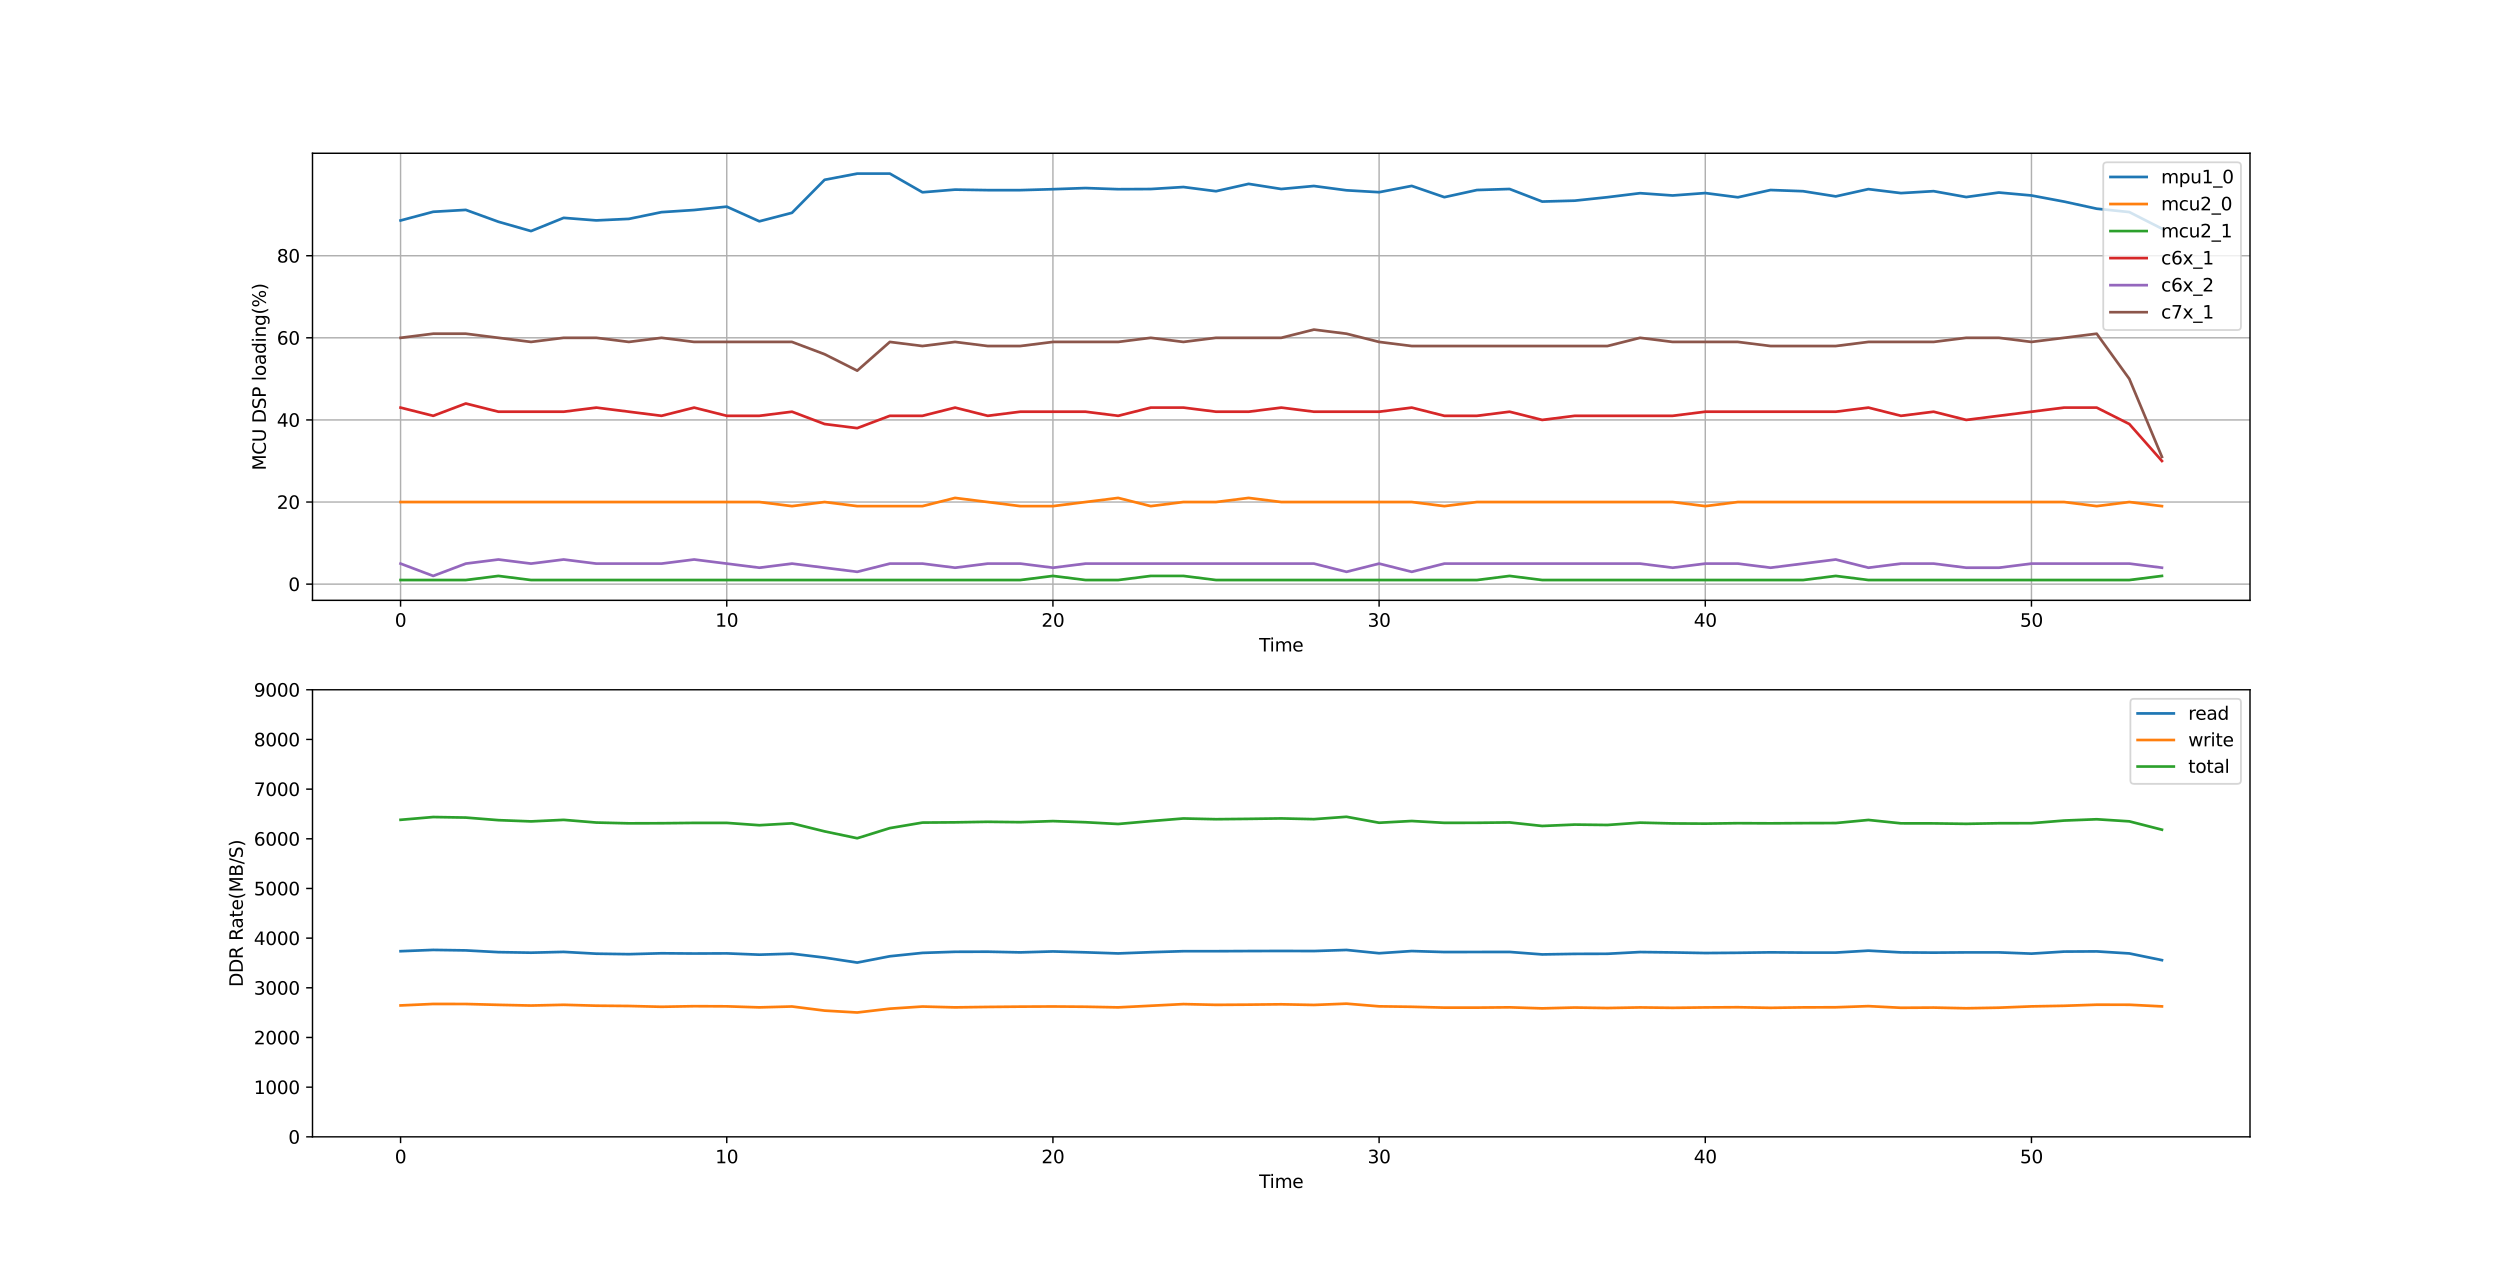 <?xml version="1.0" encoding="utf-8" standalone="no"?>
<!DOCTYPE svg PUBLIC "-//W3C//DTD SVG 1.1//EN"
  "http://www.w3.org/Graphics/SVG/1.1/DTD/svg11.dtd">
<svg xmlns:xlink="http://www.w3.org/1999/xlink" width="1382.4pt" height="706.32pt" viewBox="0 0 1382.4 706.32" xmlns="http://www.w3.org/2000/svg" version="1.1">
 <defs>
  <style type="text/css">*{stroke-linejoin: round; stroke-linecap: butt}</style>
 </defs>
 <g id="figure_1">
  <g id="patch_1">
   <path d="M 0 706.32 
L 1382.4 706.32 
L 1382.4 0 
L 0 0 
z
" style="fill: #ffffff"/>
  </g>
  <g id="axes_1">
   <g id="patch_2">
    <path d="M 172.8 331.97 
L 1244.16 331.97 
L 1244.16 84.758 
L 172.8 84.758 
z
" style="fill: #ffffff"/>
   </g>
   <g id="matplotlib.axis_1">
    <g id="xtick_1">
     <g id="line2d_1">
      <path d="M 221.498 331.97 
L 221.498 84.758 
" clip-path="url(#p5aefe9ed5a)" style="fill: none; stroke: #b0b0b0; stroke-width: 0.8; stroke-linecap: square"/>
     </g>
     <g id="line2d_2">
      <defs>
       <path id="m42c34faa2d" d="M 0 0 
L 0 3.5 
" style="stroke: #000000; stroke-width: 0.8"/>
      </defs>
      <g>
       <use xlink:href="#m42c34faa2d" x="221.498" y="331.97" style="stroke: #000000; stroke-width: 0.8"/>
      </g>
     </g>
     <g id="text_1">
      <!-- 0 -->
      <g transform="translate(218.317 346.569) scale(0.1 -0.1)">
       <defs>
        <path id="DejaVuSans-30" d="M 2034 4250 
Q 1547 4250 1301 3770 
Q 1056 3291 1056 2328 
Q 1056 1369 1301 889 
Q 1547 409 2034 409 
Q 2525 409 2770 889 
Q 3016 1369 3016 2328 
Q 3016 3291 2770 3770 
Q 2525 4250 2034 4250 
z
M 2034 4750 
Q 2819 4750 3233 4129 
Q 3647 3509 3647 2328 
Q 3647 1150 3233 529 
Q 2819 -91 2034 -91 
Q 1250 -91 836 529 
Q 422 1150 422 2328 
Q 422 3509 836 4129 
Q 1250 4750 2034 4750 
z
" transform="scale(0.016)"/>
       </defs>
       <use xlink:href="#DejaVuSans-30"/>
      </g>
     </g>
    </g>
    <g id="xtick_2">
     <g id="line2d_3">
      <path d="M 401.862 331.97 
L 401.862 84.758 
" clip-path="url(#p5aefe9ed5a)" style="fill: none; stroke: #b0b0b0; stroke-width: 0.8; stroke-linecap: square"/>
     </g>
     <g id="line2d_4">
      <g>
       <use xlink:href="#m42c34faa2d" x="401.862" y="331.97" style="stroke: #000000; stroke-width: 0.8"/>
      </g>
     </g>
     <g id="text_2">
      <!-- 10 -->
      <g transform="translate(395.499 346.569) scale(0.1 -0.1)">
       <defs>
        <path id="DejaVuSans-31" d="M 794 531 
L 1825 531 
L 1825 4091 
L 703 3866 
L 703 4441 
L 1819 4666 
L 2450 4666 
L 2450 531 
L 3481 531 
L 3481 0 
L 794 0 
L 794 531 
z
" transform="scale(0.016)"/>
       </defs>
       <use xlink:href="#DejaVuSans-31"/>
       <use xlink:href="#DejaVuSans-30" x="63.623"/>
      </g>
     </g>
    </g>
    <g id="xtick_3">
     <g id="line2d_5">
      <path d="M 582.225 331.97 
L 582.225 84.758 
" clip-path="url(#p5aefe9ed5a)" style="fill: none; stroke: #b0b0b0; stroke-width: 0.8; stroke-linecap: square"/>
     </g>
     <g id="line2d_6">
      <g>
       <use xlink:href="#m42c34faa2d" x="582.225" y="331.97" style="stroke: #000000; stroke-width: 0.8"/>
      </g>
     </g>
     <g id="text_3">
      <!-- 20 -->
      <g transform="translate(575.863 346.569) scale(0.1 -0.1)">
       <defs>
        <path id="DejaVuSans-32" d="M 1228 531 
L 3431 531 
L 3431 0 
L 469 0 
L 469 531 
Q 828 903 1448 1529 
Q 2069 2156 2228 2338 
Q 2531 2678 2651 2914 
Q 2772 3150 2772 3378 
Q 2772 3750 2511 3984 
Q 2250 4219 1831 4219 
Q 1534 4219 1204 4116 
Q 875 4013 500 3803 
L 500 4441 
Q 881 4594 1212 4672 
Q 1544 4750 1819 4750 
Q 2544 4750 2975 4387 
Q 3406 4025 3406 3419 
Q 3406 3131 3298 2873 
Q 3191 2616 2906 2266 
Q 2828 2175 2409 1742 
Q 1991 1309 1228 531 
z
" transform="scale(0.016)"/>
       </defs>
       <use xlink:href="#DejaVuSans-32"/>
       <use xlink:href="#DejaVuSans-30" x="63.623"/>
      </g>
     </g>
    </g>
    <g id="xtick_4">
     <g id="line2d_7">
      <path d="M 762.589 331.97 
L 762.589 84.758 
" clip-path="url(#p5aefe9ed5a)" style="fill: none; stroke: #b0b0b0; stroke-width: 0.8; stroke-linecap: square"/>
     </g>
     <g id="line2d_8">
      <g>
       <use xlink:href="#m42c34faa2d" x="762.589" y="331.97" style="stroke: #000000; stroke-width: 0.8"/>
      </g>
     </g>
     <g id="text_4">
      <!-- 30 -->
      <g transform="translate(756.227 346.569) scale(0.1 -0.1)">
       <defs>
        <path id="DejaVuSans-33" d="M 2597 2516 
Q 3050 2419 3304 2112 
Q 3559 1806 3559 1356 
Q 3559 666 3084 287 
Q 2609 -91 1734 -91 
Q 1441 -91 1130 -33 
Q 819 25 488 141 
L 488 750 
Q 750 597 1062 519 
Q 1375 441 1716 441 
Q 2309 441 2620 675 
Q 2931 909 2931 1356 
Q 2931 1769 2642 2001 
Q 2353 2234 1838 2234 
L 1294 2234 
L 1294 2753 
L 1863 2753 
Q 2328 2753 2575 2939 
Q 2822 3125 2822 3475 
Q 2822 3834 2567 4026 
Q 2313 4219 1838 4219 
Q 1578 4219 1281 4162 
Q 984 4106 628 3988 
L 628 4550 
Q 988 4650 1302 4700 
Q 1616 4750 1894 4750 
Q 2613 4750 3031 4423 
Q 3450 4097 3450 3541 
Q 3450 3153 3228 2886 
Q 3006 2619 2597 2516 
z
" transform="scale(0.016)"/>
       </defs>
       <use xlink:href="#DejaVuSans-33"/>
       <use xlink:href="#DejaVuSans-30" x="63.623"/>
      </g>
     </g>
    </g>
    <g id="xtick_5">
     <g id="line2d_9">
      <path d="M 942.953 331.97 
L 942.953 84.758 
" clip-path="url(#p5aefe9ed5a)" style="fill: none; stroke: #b0b0b0; stroke-width: 0.8; stroke-linecap: square"/>
     </g>
     <g id="line2d_10">
      <g>
       <use xlink:href="#m42c34faa2d" x="942.953" y="331.97" style="stroke: #000000; stroke-width: 0.8"/>
      </g>
     </g>
     <g id="text_5">
      <!-- 40 -->
      <g transform="translate(936.59 346.569) scale(0.1 -0.1)">
       <defs>
        <path id="DejaVuSans-34" d="M 2419 4116 
L 825 1625 
L 2419 1625 
L 2419 4116 
z
M 2253 4666 
L 3047 4666 
L 3047 1625 
L 3713 1625 
L 3713 1100 
L 3047 1100 
L 3047 0 
L 2419 0 
L 2419 1100 
L 313 1100 
L 313 1709 
L 2253 4666 
z
" transform="scale(0.016)"/>
       </defs>
       <use xlink:href="#DejaVuSans-34"/>
       <use xlink:href="#DejaVuSans-30" x="63.623"/>
      </g>
     </g>
    </g>
    <g id="xtick_6">
     <g id="line2d_11">
      <path d="M 1123.316 331.97 
L 1123.316 84.758 
" clip-path="url(#p5aefe9ed5a)" style="fill: none; stroke: #b0b0b0; stroke-width: 0.8; stroke-linecap: square"/>
     </g>
     <g id="line2d_12">
      <g>
       <use xlink:href="#m42c34faa2d" x="1123.316" y="331.97" style="stroke: #000000; stroke-width: 0.8"/>
      </g>
     </g>
     <g id="text_6">
      <!-- 50 -->
      <g transform="translate(1116.954 346.569) scale(0.1 -0.1)">
       <defs>
        <path id="DejaVuSans-35" d="M 691 4666 
L 3169 4666 
L 3169 4134 
L 1269 4134 
L 1269 2991 
Q 1406 3038 1543 3061 
Q 1681 3084 1819 3084 
Q 2600 3084 3056 2656 
Q 3513 2228 3513 1497 
Q 3513 744 3044 326 
Q 2575 -91 1722 -91 
Q 1428 -91 1123 -41 
Q 819 9 494 109 
L 494 744 
Q 775 591 1075 516 
Q 1375 441 1709 441 
Q 2250 441 2565 725 
Q 2881 1009 2881 1497 
Q 2881 1984 2565 2268 
Q 2250 2553 1709 2553 
Q 1456 2553 1204 2497 
Q 953 2441 691 2322 
L 691 4666 
z
" transform="scale(0.016)"/>
       </defs>
       <use xlink:href="#DejaVuSans-35"/>
       <use xlink:href="#DejaVuSans-30" x="63.623"/>
      </g>
     </g>
    </g>
    <g id="text_7">
     <!-- Time -->
     <g transform="translate(696.246 360.247) scale(0.1 -0.1)">
      <defs>
       <path id="DejaVuSans-54" d="M -19 4666 
L 3928 4666 
L 3928 4134 
L 2272 4134 
L 2272 0 
L 1638 0 
L 1638 4134 
L -19 4134 
L -19 4666 
z
" transform="scale(0.016)"/>
       <path id="DejaVuSans-69" d="M 603 3500 
L 1178 3500 
L 1178 0 
L 603 0 
L 603 3500 
z
M 603 4863 
L 1178 4863 
L 1178 4134 
L 603 4134 
L 603 4863 
z
" transform="scale(0.016)"/>
       <path id="DejaVuSans-6d" d="M 3328 2828 
Q 3544 3216 3844 3400 
Q 4144 3584 4550 3584 
Q 5097 3584 5394 3201 
Q 5691 2819 5691 2113 
L 5691 0 
L 5113 0 
L 5113 2094 
Q 5113 2597 4934 2840 
Q 4756 3084 4391 3084 
Q 3944 3084 3684 2787 
Q 3425 2491 3425 1978 
L 3425 0 
L 2847 0 
L 2847 2094 
Q 2847 2600 2669 2842 
Q 2491 3084 2119 3084 
Q 1678 3084 1418 2786 
Q 1159 2488 1159 1978 
L 1159 0 
L 581 0 
L 581 3500 
L 1159 3500 
L 1159 2956 
Q 1356 3278 1631 3431 
Q 1906 3584 2284 3584 
Q 2666 3584 2933 3390 
Q 3200 3197 3328 2828 
z
" transform="scale(0.016)"/>
       <path id="DejaVuSans-65" d="M 3597 1894 
L 3597 1613 
L 953 1613 
Q 991 1019 1311 708 
Q 1631 397 2203 397 
Q 2534 397 2845 478 
Q 3156 559 3463 722 
L 3463 178 
Q 3153 47 2828 -22 
Q 2503 -91 2169 -91 
Q 1331 -91 842 396 
Q 353 884 353 1716 
Q 353 2575 817 3079 
Q 1281 3584 2069 3584 
Q 2775 3584 3186 3129 
Q 3597 2675 3597 1894 
z
M 3022 2063 
Q 3016 2534 2758 2815 
Q 2500 3097 2075 3097 
Q 1594 3097 1305 2825 
Q 1016 2553 972 2059 
L 3022 2063 
z
" transform="scale(0.016)"/>
      </defs>
      <use xlink:href="#DejaVuSans-54"/>
      <use xlink:href="#DejaVuSans-69" x="57.959"/>
      <use xlink:href="#DejaVuSans-6d" x="85.742"/>
      <use xlink:href="#DejaVuSans-65" x="183.154"/>
     </g>
    </g>
   </g>
   <g id="matplotlib.axis_2">
    <g id="ytick_1">
     <g id="line2d_13">
      <path d="M 172.8 323.004 
L 1244.16 323.004 
" clip-path="url(#p5aefe9ed5a)" style="fill: none; stroke: #b0b0b0; stroke-width: 0.8; stroke-linecap: square"/>
     </g>
     <g id="line2d_14">
      <defs>
       <path id="m1e7c7cc76e" d="M 0 0 
L -3.5 0 
" style="stroke: #000000; stroke-width: 0.8"/>
      </defs>
      <g>
       <use xlink:href="#m1e7c7cc76e" x="172.8" y="323.004" style="stroke: #000000; stroke-width: 0.8"/>
      </g>
     </g>
     <g id="text_8">
      <!-- 0 -->
      <g transform="translate(159.438 326.803) scale(0.1 -0.1)">
       <use xlink:href="#DejaVuSans-30"/>
      </g>
     </g>
    </g>
    <g id="ytick_2">
     <g id="line2d_15">
      <path d="M 172.8 277.602 
L 1244.16 277.602 
" clip-path="url(#p5aefe9ed5a)" style="fill: none; stroke: #b0b0b0; stroke-width: 0.8; stroke-linecap: square"/>
     </g>
     <g id="line2d_16">
      <g>
       <use xlink:href="#m1e7c7cc76e" x="172.8" y="277.602" style="stroke: #000000; stroke-width: 0.8"/>
      </g>
     </g>
     <g id="text_9">
      <!-- 20 -->
      <g transform="translate(153.075 281.401) scale(0.1 -0.1)">
       <use xlink:href="#DejaVuSans-32"/>
       <use xlink:href="#DejaVuSans-30" x="63.623"/>
      </g>
     </g>
    </g>
    <g id="ytick_3">
     <g id="line2d_17">
      <path d="M 172.8 232.2 
L 1244.16 232.2 
" clip-path="url(#p5aefe9ed5a)" style="fill: none; stroke: #b0b0b0; stroke-width: 0.8; stroke-linecap: square"/>
     </g>
     <g id="line2d_18">
      <g>
       <use xlink:href="#m1e7c7cc76e" x="172.8" y="232.2" style="stroke: #000000; stroke-width: 0.8"/>
      </g>
     </g>
     <g id="text_10">
      <!-- 40 -->
      <g transform="translate(153.075 235.999) scale(0.1 -0.1)">
       <use xlink:href="#DejaVuSans-34"/>
       <use xlink:href="#DejaVuSans-30" x="63.623"/>
      </g>
     </g>
    </g>
    <g id="ytick_4">
     <g id="line2d_19">
      <path d="M 172.8 186.799 
L 1244.16 186.799 
" clip-path="url(#p5aefe9ed5a)" style="fill: none; stroke: #b0b0b0; stroke-width: 0.8; stroke-linecap: square"/>
     </g>
     <g id="line2d_20">
      <g>
       <use xlink:href="#m1e7c7cc76e" x="172.8" y="186.799" style="stroke: #000000; stroke-width: 0.8"/>
      </g>
     </g>
     <g id="text_11">
      <!-- 60 -->
      <g transform="translate(153.075 190.598) scale(0.1 -0.1)">
       <defs>
        <path id="DejaVuSans-36" d="M 2113 2584 
Q 1688 2584 1439 2293 
Q 1191 2003 1191 1497 
Q 1191 994 1439 701 
Q 1688 409 2113 409 
Q 2538 409 2786 701 
Q 3034 994 3034 1497 
Q 3034 2003 2786 2293 
Q 2538 2584 2113 2584 
z
M 3366 4563 
L 3366 3988 
Q 3128 4100 2886 4159 
Q 2644 4219 2406 4219 
Q 1781 4219 1451 3797 
Q 1122 3375 1075 2522 
Q 1259 2794 1537 2939 
Q 1816 3084 2150 3084 
Q 2853 3084 3261 2657 
Q 3669 2231 3669 1497 
Q 3669 778 3244 343 
Q 2819 -91 2113 -91 
Q 1303 -91 875 529 
Q 447 1150 447 2328 
Q 447 3434 972 4092 
Q 1497 4750 2381 4750 
Q 2619 4750 2861 4703 
Q 3103 4656 3366 4563 
z
" transform="scale(0.016)"/>
       </defs>
       <use xlink:href="#DejaVuSans-36"/>
       <use xlink:href="#DejaVuSans-30" x="63.623"/>
      </g>
     </g>
    </g>
    <g id="ytick_5">
     <g id="line2d_21">
      <path d="M 172.8 141.397 
L 1244.16 141.397 
" clip-path="url(#p5aefe9ed5a)" style="fill: none; stroke: #b0b0b0; stroke-width: 0.8; stroke-linecap: square"/>
     </g>
     <g id="line2d_22">
      <g>
       <use xlink:href="#m1e7c7cc76e" x="172.8" y="141.397" style="stroke: #000000; stroke-width: 0.8"/>
      </g>
     </g>
     <g id="text_12">
      <!-- 80 -->
      <g transform="translate(153.075 145.196) scale(0.1 -0.1)">
       <defs>
        <path id="DejaVuSans-38" d="M 2034 2216 
Q 1584 2216 1326 1975 
Q 1069 1734 1069 1313 
Q 1069 891 1326 650 
Q 1584 409 2034 409 
Q 2484 409 2743 651 
Q 3003 894 3003 1313 
Q 3003 1734 2745 1975 
Q 2488 2216 2034 2216 
z
M 1403 2484 
Q 997 2584 770 2862 
Q 544 3141 544 3541 
Q 544 4100 942 4425 
Q 1341 4750 2034 4750 
Q 2731 4750 3128 4425 
Q 3525 4100 3525 3541 
Q 3525 3141 3298 2862 
Q 3072 2584 2669 2484 
Q 3125 2378 3379 2068 
Q 3634 1759 3634 1313 
Q 3634 634 3220 271 
Q 2806 -91 2034 -91 
Q 1263 -91 848 271 
Q 434 634 434 1313 
Q 434 1759 690 2068 
Q 947 2378 1403 2484 
z
M 1172 3481 
Q 1172 3119 1398 2916 
Q 1625 2713 2034 2713 
Q 2441 2713 2670 2916 
Q 2900 3119 2900 3481 
Q 2900 3844 2670 4047 
Q 2441 4250 2034 4250 
Q 1625 4250 1398 4047 
Q 1172 3844 1172 3481 
z
" transform="scale(0.016)"/>
       </defs>
       <use xlink:href="#DejaVuSans-38"/>
       <use xlink:href="#DejaVuSans-30" x="63.623"/>
      </g>
     </g>
    </g>
    <g id="text_13">
     <!-- MCU DSP loading(%) -->
     <g transform="translate(146.995 260.118) rotate(-90) scale(0.1 -0.1)">
      <defs>
       <path id="DejaVuSans-4d" d="M 628 4666 
L 1569 4666 
L 2759 1491 
L 3956 4666 
L 4897 4666 
L 4897 0 
L 4281 0 
L 4281 4097 
L 3078 897 
L 2444 897 
L 1241 4097 
L 1241 0 
L 628 0 
L 628 4666 
z
" transform="scale(0.016)"/>
       <path id="DejaVuSans-43" d="M 4122 4306 
L 4122 3641 
Q 3803 3938 3442 4084 
Q 3081 4231 2675 4231 
Q 1875 4231 1450 3742 
Q 1025 3253 1025 2328 
Q 1025 1406 1450 917 
Q 1875 428 2675 428 
Q 3081 428 3442 575 
Q 3803 722 4122 1019 
L 4122 359 
Q 3791 134 3420 21 
Q 3050 -91 2638 -91 
Q 1578 -91 968 557 
Q 359 1206 359 2328 
Q 359 3453 968 4101 
Q 1578 4750 2638 4750 
Q 3056 4750 3426 4639 
Q 3797 4528 4122 4306 
z
" transform="scale(0.016)"/>
       <path id="DejaVuSans-55" d="M 556 4666 
L 1191 4666 
L 1191 1831 
Q 1191 1081 1462 751 
Q 1734 422 2344 422 
Q 2950 422 3222 751 
Q 3494 1081 3494 1831 
L 3494 4666 
L 4128 4666 
L 4128 1753 
Q 4128 841 3676 375 
Q 3225 -91 2344 -91 
Q 1459 -91 1007 375 
Q 556 841 556 1753 
L 556 4666 
z
" transform="scale(0.016)"/>
       <path id="DejaVuSans-20" transform="scale(0.016)"/>
       <path id="DejaVuSans-44" d="M 1259 4147 
L 1259 519 
L 2022 519 
Q 2988 519 3436 956 
Q 3884 1394 3884 2338 
Q 3884 3275 3436 3711 
Q 2988 4147 2022 4147 
L 1259 4147 
z
M 628 4666 
L 1925 4666 
Q 3281 4666 3915 4102 
Q 4550 3538 4550 2338 
Q 4550 1131 3912 565 
Q 3275 0 1925 0 
L 628 0 
L 628 4666 
z
" transform="scale(0.016)"/>
       <path id="DejaVuSans-53" d="M 3425 4513 
L 3425 3897 
Q 3066 4069 2747 4153 
Q 2428 4238 2131 4238 
Q 1616 4238 1336 4038 
Q 1056 3838 1056 3469 
Q 1056 3159 1242 3001 
Q 1428 2844 1947 2747 
L 2328 2669 
Q 3034 2534 3370 2195 
Q 3706 1856 3706 1288 
Q 3706 609 3251 259 
Q 2797 -91 1919 -91 
Q 1588 -91 1214 -16 
Q 841 59 441 206 
L 441 856 
Q 825 641 1194 531 
Q 1563 422 1919 422 
Q 2459 422 2753 634 
Q 3047 847 3047 1241 
Q 3047 1584 2836 1778 
Q 2625 1972 2144 2069 
L 1759 2144 
Q 1053 2284 737 2584 
Q 422 2884 422 3419 
Q 422 4038 858 4394 
Q 1294 4750 2059 4750 
Q 2388 4750 2728 4690 
Q 3069 4631 3425 4513 
z
" transform="scale(0.016)"/>
       <path id="DejaVuSans-50" d="M 1259 4147 
L 1259 2394 
L 2053 2394 
Q 2494 2394 2734 2622 
Q 2975 2850 2975 3272 
Q 2975 3691 2734 3919 
Q 2494 4147 2053 4147 
L 1259 4147 
z
M 628 4666 
L 2053 4666 
Q 2838 4666 3239 4311 
Q 3641 3956 3641 3272 
Q 3641 2581 3239 2228 
Q 2838 1875 2053 1875 
L 1259 1875 
L 1259 0 
L 628 0 
L 628 4666 
z
" transform="scale(0.016)"/>
       <path id="DejaVuSans-6c" d="M 603 4863 
L 1178 4863 
L 1178 0 
L 603 0 
L 603 4863 
z
" transform="scale(0.016)"/>
       <path id="DejaVuSans-6f" d="M 1959 3097 
Q 1497 3097 1228 2736 
Q 959 2375 959 1747 
Q 959 1119 1226 758 
Q 1494 397 1959 397 
Q 2419 397 2687 759 
Q 2956 1122 2956 1747 
Q 2956 2369 2687 2733 
Q 2419 3097 1959 3097 
z
M 1959 3584 
Q 2709 3584 3137 3096 
Q 3566 2609 3566 1747 
Q 3566 888 3137 398 
Q 2709 -91 1959 -91 
Q 1206 -91 779 398 
Q 353 888 353 1747 
Q 353 2609 779 3096 
Q 1206 3584 1959 3584 
z
" transform="scale(0.016)"/>
       <path id="DejaVuSans-61" d="M 2194 1759 
Q 1497 1759 1228 1600 
Q 959 1441 959 1056 
Q 959 750 1161 570 
Q 1363 391 1709 391 
Q 2188 391 2477 730 
Q 2766 1069 2766 1631 
L 2766 1759 
L 2194 1759 
z
M 3341 1997 
L 3341 0 
L 2766 0 
L 2766 531 
Q 2569 213 2275 61 
Q 1981 -91 1556 -91 
Q 1019 -91 701 211 
Q 384 513 384 1019 
Q 384 1609 779 1909 
Q 1175 2209 1959 2209 
L 2766 2209 
L 2766 2266 
Q 2766 2663 2505 2880 
Q 2244 3097 1772 3097 
Q 1472 3097 1187 3025 
Q 903 2953 641 2809 
L 641 3341 
Q 956 3463 1253 3523 
Q 1550 3584 1831 3584 
Q 2591 3584 2966 3190 
Q 3341 2797 3341 1997 
z
" transform="scale(0.016)"/>
       <path id="DejaVuSans-64" d="M 2906 2969 
L 2906 4863 
L 3481 4863 
L 3481 0 
L 2906 0 
L 2906 525 
Q 2725 213 2448 61 
Q 2172 -91 1784 -91 
Q 1150 -91 751 415 
Q 353 922 353 1747 
Q 353 2572 751 3078 
Q 1150 3584 1784 3584 
Q 2172 3584 2448 3432 
Q 2725 3281 2906 2969 
z
M 947 1747 
Q 947 1113 1208 752 
Q 1469 391 1925 391 
Q 2381 391 2643 752 
Q 2906 1113 2906 1747 
Q 2906 2381 2643 2742 
Q 2381 3103 1925 3103 
Q 1469 3103 1208 2742 
Q 947 2381 947 1747 
z
" transform="scale(0.016)"/>
       <path id="DejaVuSans-6e" d="M 3513 2113 
L 3513 0 
L 2938 0 
L 2938 2094 
Q 2938 2591 2744 2837 
Q 2550 3084 2163 3084 
Q 1697 3084 1428 2787 
Q 1159 2491 1159 1978 
L 1159 0 
L 581 0 
L 581 3500 
L 1159 3500 
L 1159 2956 
Q 1366 3272 1645 3428 
Q 1925 3584 2291 3584 
Q 2894 3584 3203 3211 
Q 3513 2838 3513 2113 
z
" transform="scale(0.016)"/>
       <path id="DejaVuSans-67" d="M 2906 1791 
Q 2906 2416 2648 2759 
Q 2391 3103 1925 3103 
Q 1463 3103 1205 2759 
Q 947 2416 947 1791 
Q 947 1169 1205 825 
Q 1463 481 1925 481 
Q 2391 481 2648 825 
Q 2906 1169 2906 1791 
z
M 3481 434 
Q 3481 -459 3084 -895 
Q 2688 -1331 1869 -1331 
Q 1566 -1331 1297 -1286 
Q 1028 -1241 775 -1147 
L 775 -588 
Q 1028 -725 1275 -790 
Q 1522 -856 1778 -856 
Q 2344 -856 2625 -561 
Q 2906 -266 2906 331 
L 2906 616 
Q 2728 306 2450 153 
Q 2172 0 1784 0 
Q 1141 0 747 490 
Q 353 981 353 1791 
Q 353 2603 747 3093 
Q 1141 3584 1784 3584 
Q 2172 3584 2450 3431 
Q 2728 3278 2906 2969 
L 2906 3500 
L 3481 3500 
L 3481 434 
z
" transform="scale(0.016)"/>
       <path id="DejaVuSans-28" d="M 1984 4856 
Q 1566 4138 1362 3434 
Q 1159 2731 1159 2009 
Q 1159 1288 1364 580 
Q 1569 -128 1984 -844 
L 1484 -844 
Q 1016 -109 783 600 
Q 550 1309 550 2009 
Q 550 2706 781 3412 
Q 1013 4119 1484 4856 
L 1984 4856 
z
" transform="scale(0.016)"/>
       <path id="DejaVuSans-25" d="M 4653 2053 
Q 4381 2053 4226 1822 
Q 4072 1591 4072 1178 
Q 4072 772 4226 539 
Q 4381 306 4653 306 
Q 4919 306 5073 539 
Q 5228 772 5228 1178 
Q 5228 1588 5073 1820 
Q 4919 2053 4653 2053 
z
M 4653 2450 
Q 5147 2450 5437 2106 
Q 5728 1763 5728 1178 
Q 5728 594 5436 251 
Q 5144 -91 4653 -91 
Q 4153 -91 3862 251 
Q 3572 594 3572 1178 
Q 3572 1766 3864 2108 
Q 4156 2450 4653 2450 
z
M 1428 4353 
Q 1159 4353 1004 4120 
Q 850 3888 850 3481 
Q 850 3069 1003 2837 
Q 1156 2606 1428 2606 
Q 1700 2606 1854 2837 
Q 2009 3069 2009 3481 
Q 2009 3884 1853 4118 
Q 1697 4353 1428 4353 
z
M 4250 4750 
L 4750 4750 
L 1831 -91 
L 1331 -91 
L 4250 4750 
z
M 1428 4750 
Q 1922 4750 2215 4408 
Q 2509 4066 2509 3481 
Q 2509 2891 2217 2550 
Q 1925 2209 1428 2209 
Q 931 2209 642 2551 
Q 353 2894 353 3481 
Q 353 4063 643 4406 
Q 934 4750 1428 4750 
z
" transform="scale(0.016)"/>
       <path id="DejaVuSans-29" d="M 513 4856 
L 1013 4856 
Q 1481 4119 1714 3412 
Q 1947 2706 1947 2009 
Q 1947 1309 1714 600 
Q 1481 -109 1013 -844 
L 513 -844 
Q 928 -128 1133 580 
Q 1338 1288 1338 2009 
Q 1338 2731 1133 3434 
Q 928 4138 513 4856 
z
" transform="scale(0.016)"/>
      </defs>
      <use xlink:href="#DejaVuSans-4d"/>
      <use xlink:href="#DejaVuSans-43" x="86.279"/>
      <use xlink:href="#DejaVuSans-55" x="156.104"/>
      <use xlink:href="#DejaVuSans-20" x="229.297"/>
      <use xlink:href="#DejaVuSans-44" x="261.084"/>
      <use xlink:href="#DejaVuSans-53" x="338.086"/>
      <use xlink:href="#DejaVuSans-50" x="401.562"/>
      <use xlink:href="#DejaVuSans-20" x="461.865"/>
      <use xlink:href="#DejaVuSans-6c" x="493.652"/>
      <use xlink:href="#DejaVuSans-6f" x="521.436"/>
      <use xlink:href="#DejaVuSans-61" x="582.617"/>
      <use xlink:href="#DejaVuSans-64" x="643.896"/>
      <use xlink:href="#DejaVuSans-69" x="707.373"/>
      <use xlink:href="#DejaVuSans-6e" x="735.156"/>
      <use xlink:href="#DejaVuSans-67" x="798.535"/>
      <use xlink:href="#DejaVuSans-28" x="862.012"/>
      <use xlink:href="#DejaVuSans-25" x="901.025"/>
      <use xlink:href="#DejaVuSans-29" x="996.045"/>
     </g>
    </g>
   </g>
   <g id="line2d_23">
    <path d="M 221.498 121.92 
L 239.535 117.107 
L 257.571 116.063 
L 275.607 122.623 
L 293.644 127.776 
L 311.68 120.467 
L 329.716 121.874 
L 347.753 121.034 
L 365.789 117.311 
L 383.825 116.131 
L 401.862 114.269 
L 419.898 122.374 
L 437.935 117.675 
L 455.971 99.423 
L 474.007 95.995 
L 492.044 95.995 
L 510.08 106.324 
L 528.116 104.849 
L 546.153 105.144 
L 564.189 105.144 
L 582.225 104.622 
L 600.262 103.986 
L 618.298 104.622 
L 636.335 104.531 
L 654.371 103.418 
L 672.407 105.734 
L 690.444 101.671 
L 708.48 104.508 
L 726.516 102.851 
L 744.553 105.235 
L 762.589 106.279 
L 780.625 102.806 
L 798.662 109.026 
L 816.698 105.076 
L 834.735 104.508 
L 852.771 111.455 
L 870.807 110.955 
L 888.844 109.048 
L 906.88 106.824 
L 924.916 108.095 
L 942.953 106.756 
L 960.989 109.094 
L 979.025 105.076 
L 997.062 105.734 
L 1015.098 108.594 
L 1033.135 104.576 
L 1051.171 106.778 
L 1069.207 105.711 
L 1087.244 108.957 
L 1105.28 106.46 
L 1123.316 108.095 
L 1141.353 111.477 
L 1159.389 115.405 
L 1177.425 117.266 
L 1195.462 126.46 
" clip-path="url(#p5aefe9ed5a)" style="fill: none; stroke: #1f77b4; stroke-width: 1.5; stroke-linecap: square"/>
   </g>
   <g id="line2d_24">
    <path d="M 221.498 277.602 
L 239.535 277.602 
L 257.571 277.602 
L 275.607 277.602 
L 293.644 277.602 
L 311.68 277.602 
L 329.716 277.602 
L 347.753 277.602 
L 365.789 277.602 
L 383.825 277.602 
L 401.862 277.602 
L 419.898 277.602 
L 437.935 279.872 
L 455.971 277.602 
L 474.007 279.872 
L 492.044 279.872 
L 510.08 279.872 
L 528.116 275.332 
L 546.153 277.602 
L 564.189 279.872 
L 582.225 279.872 
L 600.262 277.602 
L 618.298 275.332 
L 636.335 279.872 
L 654.371 277.602 
L 672.407 277.602 
L 690.444 275.332 
L 708.48 277.602 
L 726.516 277.602 
L 744.553 277.602 
L 762.589 277.602 
L 780.625 277.602 
L 798.662 279.872 
L 816.698 277.602 
L 834.735 277.602 
L 852.771 277.602 
L 870.807 277.602 
L 888.844 277.602 
L 906.88 277.602 
L 924.916 277.602 
L 942.953 279.872 
L 960.989 277.602 
L 979.025 277.602 
L 997.062 277.602 
L 1015.098 277.602 
L 1033.135 277.602 
L 1051.171 277.602 
L 1069.207 277.602 
L 1087.244 277.602 
L 1105.28 277.602 
L 1123.316 277.602 
L 1141.353 277.602 
L 1159.389 279.872 
L 1177.425 277.602 
L 1195.462 279.872 
" clip-path="url(#p5aefe9ed5a)" style="fill: none; stroke: #ff7f0e; stroke-width: 1.5; stroke-linecap: square"/>
   </g>
   <g id="line2d_25">
    <path d="M 221.498 320.733 
L 239.535 320.733 
L 257.571 320.733 
L 275.607 318.463 
L 293.644 320.733 
L 311.68 320.733 
L 329.716 320.733 
L 347.753 320.733 
L 365.789 320.733 
L 383.825 320.733 
L 401.862 320.733 
L 419.898 320.733 
L 437.935 320.733 
L 455.971 320.733 
L 474.007 320.733 
L 492.044 320.733 
L 510.08 320.733 
L 528.116 320.733 
L 546.153 320.733 
L 564.189 320.733 
L 582.225 318.463 
L 600.262 320.733 
L 618.298 320.733 
L 636.335 318.463 
L 654.371 318.463 
L 672.407 320.733 
L 690.444 320.733 
L 708.48 320.733 
L 726.516 320.733 
L 744.553 320.733 
L 762.589 320.733 
L 780.625 320.733 
L 798.662 320.733 
L 816.698 320.733 
L 834.735 318.463 
L 852.771 320.733 
L 870.807 320.733 
L 888.844 320.733 
L 906.88 320.733 
L 924.916 320.733 
L 942.953 320.733 
L 960.989 320.733 
L 979.025 320.733 
L 997.062 320.733 
L 1015.098 318.463 
L 1033.135 320.733 
L 1051.171 320.733 
L 1069.207 320.733 
L 1087.244 320.733 
L 1105.28 320.733 
L 1123.316 320.733 
L 1141.353 320.733 
L 1159.389 320.733 
L 1177.425 320.733 
L 1195.462 318.463 
" clip-path="url(#p5aefe9ed5a)" style="fill: none; stroke: #2ca02c; stroke-width: 1.5; stroke-linecap: square"/>
   </g>
   <g id="line2d_26">
    <path d="M 221.498 225.39 
L 239.535 229.93 
L 257.571 223.12 
L 275.607 227.66 
L 293.644 227.66 
L 311.68 227.66 
L 329.716 225.39 
L 347.753 227.66 
L 365.789 229.93 
L 383.825 225.39 
L 401.862 229.93 
L 419.898 229.93 
L 437.935 227.66 
L 455.971 234.47 
L 474.007 236.74 
L 492.044 229.93 
L 510.08 229.93 
L 528.116 225.39 
L 546.153 229.93 
L 564.189 227.66 
L 582.225 227.66 
L 600.262 227.66 
L 618.298 229.93 
L 636.335 225.39 
L 654.371 225.39 
L 672.407 227.66 
L 690.444 227.66 
L 708.48 225.39 
L 726.516 227.66 
L 744.553 227.66 
L 762.589 227.66 
L 780.625 225.39 
L 798.662 229.93 
L 816.698 229.93 
L 834.735 227.66 
L 852.771 232.2 
L 870.807 229.93 
L 888.844 229.93 
L 906.88 229.93 
L 924.916 229.93 
L 942.953 227.66 
L 960.989 227.66 
L 979.025 227.66 
L 997.062 227.66 
L 1015.098 227.66 
L 1033.135 225.39 
L 1051.171 229.93 
L 1069.207 227.66 
L 1087.244 232.2 
L 1105.28 229.93 
L 1123.316 227.66 
L 1141.353 225.39 
L 1159.389 225.39 
L 1177.425 234.47 
L 1195.462 254.901 
" clip-path="url(#p5aefe9ed5a)" style="fill: none; stroke: #d62728; stroke-width: 1.5; stroke-linecap: square"/>
   </g>
   <g id="line2d_27">
    <path d="M 221.498 311.653 
L 239.535 318.463 
L 257.571 311.653 
L 275.607 309.383 
L 293.644 311.653 
L 311.68 309.383 
L 329.716 311.653 
L 347.753 311.653 
L 365.789 311.653 
L 383.825 309.383 
L 401.862 311.653 
L 419.898 313.923 
L 437.935 311.653 
L 455.971 313.923 
L 474.007 316.193 
L 492.044 311.653 
L 510.08 311.653 
L 528.116 313.923 
L 546.153 311.653 
L 564.189 311.653 
L 582.225 313.923 
L 600.262 311.653 
L 618.298 311.653 
L 636.335 311.653 
L 654.371 311.653 
L 672.407 311.653 
L 690.444 311.653 
L 708.48 311.653 
L 726.516 311.653 
L 744.553 316.193 
L 762.589 311.653 
L 780.625 316.193 
L 798.662 311.653 
L 816.698 311.653 
L 834.735 311.653 
L 852.771 311.653 
L 870.807 311.653 
L 888.844 311.653 
L 906.88 311.653 
L 924.916 313.923 
L 942.953 311.653 
L 960.989 311.653 
L 979.025 313.923 
L 997.062 311.653 
L 1015.098 309.383 
L 1033.135 313.923 
L 1051.171 311.653 
L 1069.207 311.653 
L 1087.244 313.923 
L 1105.28 313.923 
L 1123.316 311.653 
L 1141.353 311.653 
L 1159.389 311.653 
L 1177.425 311.653 
L 1195.462 313.923 
" clip-path="url(#p5aefe9ed5a)" style="fill: none; stroke: #9467bd; stroke-width: 1.5; stroke-linecap: square"/>
   </g>
   <g id="line2d_28">
    <path d="M 221.498 186.799 
L 239.535 184.529 
L 257.571 184.529 
L 275.607 186.799 
L 293.644 189.069 
L 311.68 186.799 
L 329.716 186.799 
L 347.753 189.069 
L 365.789 186.799 
L 383.825 189.069 
L 401.862 189.069 
L 419.898 189.069 
L 437.935 189.069 
L 455.971 195.879 
L 474.007 204.959 
L 492.044 189.069 
L 510.08 191.339 
L 528.116 189.069 
L 546.153 191.339 
L 564.189 191.339 
L 582.225 189.069 
L 600.262 189.069 
L 618.298 189.069 
L 636.335 186.799 
L 654.371 189.069 
L 672.407 186.799 
L 690.444 186.799 
L 708.48 186.799 
L 726.516 182.258 
L 744.553 184.529 
L 762.589 189.069 
L 780.625 191.339 
L 798.662 191.339 
L 816.698 191.339 
L 834.735 191.339 
L 852.771 191.339 
L 870.807 191.339 
L 888.844 191.339 
L 906.88 186.799 
L 924.916 189.069 
L 942.953 189.069 
L 960.989 189.069 
L 979.025 191.339 
L 997.062 191.339 
L 1015.098 191.339 
L 1033.135 189.069 
L 1051.171 189.069 
L 1069.207 189.069 
L 1087.244 186.799 
L 1105.28 186.799 
L 1123.316 189.069 
L 1141.353 186.799 
L 1159.389 184.529 
L 1177.425 209.499 
L 1195.462 252.631 
" clip-path="url(#p5aefe9ed5a)" style="fill: none; stroke: #8c564b; stroke-width: 1.5; stroke-linecap: square"/>
   </g>
   <g id="patch_3">
    <path d="M 172.8 331.97 
L 172.8 84.758 
" style="fill: none; stroke: #000000; stroke-width: 0.8; stroke-linejoin: miter; stroke-linecap: square"/>
   </g>
   <g id="patch_4">
    <path d="M 1244.16 331.97 
L 1244.16 84.758 
" style="fill: none; stroke: #000000; stroke-width: 0.8; stroke-linejoin: miter; stroke-linecap: square"/>
   </g>
   <g id="patch_5">
    <path d="M 172.8 331.97 
L 1244.16 331.97 
" style="fill: none; stroke: #000000; stroke-width: 0.8; stroke-linejoin: miter; stroke-linecap: square"/>
   </g>
   <g id="patch_6">
    <path d="M 172.8 84.758 
L 1244.16 84.758 
" style="fill: none; stroke: #000000; stroke-width: 0.8; stroke-linejoin: miter; stroke-linecap: square"/>
   </g>
   <g id="legend_1">
    <g id="patch_7">
     <path d="M 1165.008 182.496 
L 1237.16 182.496 
Q 1239.16 182.496 1239.16 180.496 
L 1239.16 91.758 
Q 1239.16 89.758 1237.16 89.758 
L 1165.008 89.758 
Q 1163.008 89.758 1163.008 91.758 
L 1163.008 180.496 
Q 1163.008 182.496 1165.008 182.496 
z
" style="fill: #ffffff; opacity: 0.8; stroke: #cccccc; stroke-linejoin: miter"/>
    </g>
    <g id="line2d_29">
     <path d="M 1167.008 97.857 
L 1177.008 97.857 
L 1187.008 97.857 
" style="fill: none; stroke: #1f77b4; stroke-width: 1.5; stroke-linecap: square"/>
    </g>
    <g id="text_14">
     <!-- mpu1_0 -->
     <g transform="translate(1195.008 101.357) scale(0.1 -0.1)">
      <defs>
       <path id="DejaVuSans-70" d="M 1159 525 
L 1159 -1331 
L 581 -1331 
L 581 3500 
L 1159 3500 
L 1159 2969 
Q 1341 3281 1617 3432 
Q 1894 3584 2278 3584 
Q 2916 3584 3314 3078 
Q 3713 2572 3713 1747 
Q 3713 922 3314 415 
Q 2916 -91 2278 -91 
Q 1894 -91 1617 61 
Q 1341 213 1159 525 
z
M 3116 1747 
Q 3116 2381 2855 2742 
Q 2594 3103 2138 3103 
Q 1681 3103 1420 2742 
Q 1159 2381 1159 1747 
Q 1159 1113 1420 752 
Q 1681 391 2138 391 
Q 2594 391 2855 752 
Q 3116 1113 3116 1747 
z
" transform="scale(0.016)"/>
       <path id="DejaVuSans-75" d="M 544 1381 
L 544 3500 
L 1119 3500 
L 1119 1403 
Q 1119 906 1312 657 
Q 1506 409 1894 409 
Q 2359 409 2629 706 
Q 2900 1003 2900 1516 
L 2900 3500 
L 3475 3500 
L 3475 0 
L 2900 0 
L 2900 538 
Q 2691 219 2414 64 
Q 2138 -91 1772 -91 
Q 1169 -91 856 284 
Q 544 659 544 1381 
z
M 1991 3584 
L 1991 3584 
z
" transform="scale(0.016)"/>
       <path id="DejaVuSans-5f" d="M 3263 -1063 
L 3263 -1509 
L -63 -1509 
L -63 -1063 
L 3263 -1063 
z
" transform="scale(0.016)"/>
      </defs>
      <use xlink:href="#DejaVuSans-6d"/>
      <use xlink:href="#DejaVuSans-70" x="97.412"/>
      <use xlink:href="#DejaVuSans-75" x="160.889"/>
      <use xlink:href="#DejaVuSans-31" x="224.268"/>
      <use xlink:href="#DejaVuSans-5f" x="287.891"/>
      <use xlink:href="#DejaVuSans-30" x="337.891"/>
     </g>
    </g>
    <g id="line2d_30">
     <path d="M 1167.008 112.813 
L 1177.008 112.813 
L 1187.008 112.813 
" style="fill: none; stroke: #ff7f0e; stroke-width: 1.5; stroke-linecap: square"/>
    </g>
    <g id="text_15">
     <!-- mcu2_0 -->
     <g transform="translate(1195.008 116.313) scale(0.1 -0.1)">
      <defs>
       <path id="DejaVuSans-63" d="M 3122 3366 
L 3122 2828 
Q 2878 2963 2633 3030 
Q 2388 3097 2138 3097 
Q 1578 3097 1268 2742 
Q 959 2388 959 1747 
Q 959 1106 1268 751 
Q 1578 397 2138 397 
Q 2388 397 2633 464 
Q 2878 531 3122 666 
L 3122 134 
Q 2881 22 2623 -34 
Q 2366 -91 2075 -91 
Q 1284 -91 818 406 
Q 353 903 353 1747 
Q 353 2603 823 3093 
Q 1294 3584 2113 3584 
Q 2378 3584 2631 3529 
Q 2884 3475 3122 3366 
z
" transform="scale(0.016)"/>
      </defs>
      <use xlink:href="#DejaVuSans-6d"/>
      <use xlink:href="#DejaVuSans-63" x="97.412"/>
      <use xlink:href="#DejaVuSans-75" x="152.393"/>
      <use xlink:href="#DejaVuSans-32" x="215.771"/>
      <use xlink:href="#DejaVuSans-5f" x="279.395"/>
      <use xlink:href="#DejaVuSans-30" x="329.395"/>
     </g>
    </g>
    <g id="line2d_31">
     <path d="M 1167.008 127.769 
L 1177.008 127.769 
L 1187.008 127.769 
" style="fill: none; stroke: #2ca02c; stroke-width: 1.5; stroke-linecap: square"/>
    </g>
    <g id="text_16">
     <!-- mcu2_1 -->
     <g transform="translate(1195.008 131.269) scale(0.1 -0.1)">
      <use xlink:href="#DejaVuSans-6d"/>
      <use xlink:href="#DejaVuSans-63" x="97.412"/>
      <use xlink:href="#DejaVuSans-75" x="152.393"/>
      <use xlink:href="#DejaVuSans-32" x="215.771"/>
      <use xlink:href="#DejaVuSans-5f" x="279.395"/>
      <use xlink:href="#DejaVuSans-31" x="329.395"/>
     </g>
    </g>
    <g id="line2d_32">
     <path d="M 1167.008 142.726 
L 1177.008 142.726 
L 1187.008 142.726 
" style="fill: none; stroke: #d62728; stroke-width: 1.5; stroke-linecap: square"/>
    </g>
    <g id="text_17">
     <!-- c6x_1 -->
     <g transform="translate(1195.008 146.226) scale(0.1 -0.1)">
      <defs>
       <path id="DejaVuSans-78" d="M 3513 3500 
L 2247 1797 
L 3578 0 
L 2900 0 
L 1881 1375 
L 863 0 
L 184 0 
L 1544 1831 
L 300 3500 
L 978 3500 
L 1906 2253 
L 2834 3500 
L 3513 3500 
z
" transform="scale(0.016)"/>
      </defs>
      <use xlink:href="#DejaVuSans-63"/>
      <use xlink:href="#DejaVuSans-36" x="54.98"/>
      <use xlink:href="#DejaVuSans-78" x="118.604"/>
      <use xlink:href="#DejaVuSans-5f" x="177.783"/>
      <use xlink:href="#DejaVuSans-31" x="227.783"/>
     </g>
    </g>
    <g id="line2d_33">
     <path d="M 1167.008 157.682 
L 1177.008 157.682 
L 1187.008 157.682 
" style="fill: none; stroke: #9467bd; stroke-width: 1.5; stroke-linecap: square"/>
    </g>
    <g id="text_18">
     <!-- c6x_2 -->
     <g transform="translate(1195.008 161.182) scale(0.1 -0.1)">
      <use xlink:href="#DejaVuSans-63"/>
      <use xlink:href="#DejaVuSans-36" x="54.98"/>
      <use xlink:href="#DejaVuSans-78" x="118.604"/>
      <use xlink:href="#DejaVuSans-5f" x="177.783"/>
      <use xlink:href="#DejaVuSans-32" x="227.783"/>
     </g>
    </g>
    <g id="line2d_34">
     <path d="M 1167.008 172.638 
L 1177.008 172.638 
L 1187.008 172.638 
" style="fill: none; stroke: #8c564b; stroke-width: 1.5; stroke-linecap: square"/>
    </g>
    <g id="text_19">
     <!-- c7x_1 -->
     <g transform="translate(1195.008 176.138) scale(0.1 -0.1)">
      <defs>
       <path id="DejaVuSans-37" d="M 525 4666 
L 3525 4666 
L 3525 4397 
L 1831 0 
L 1172 0 
L 2766 4134 
L 525 4134 
L 525 4666 
z
" transform="scale(0.016)"/>
      </defs>
      <use xlink:href="#DejaVuSans-63"/>
      <use xlink:href="#DejaVuSans-37" x="54.98"/>
      <use xlink:href="#DejaVuSans-78" x="118.604"/>
      <use xlink:href="#DejaVuSans-5f" x="177.783"/>
      <use xlink:href="#DejaVuSans-31" x="227.783"/>
     </g>
    </g>
   </g>
  </g>
  <g id="axes_2">
   <g id="patch_8">
    <path d="M 172.8 628.625 
L 1244.16 628.625 
L 1244.16 381.413 
L 172.8 381.413 
z
" style="fill: #ffffff"/>
   </g>
   <g id="matplotlib.axis_3">
    <g id="xtick_7">
     <g id="line2d_35">
      <g>
       <use xlink:href="#m42c34faa2d" x="221.498" y="628.625" style="stroke: #000000; stroke-width: 0.8"/>
      </g>
     </g>
     <g id="text_20">
      <!-- 0 -->
      <g transform="translate(218.317 643.223) scale(0.1 -0.1)">
       <use xlink:href="#DejaVuSans-30"/>
      </g>
     </g>
    </g>
    <g id="xtick_8">
     <g id="line2d_36">
      <g>
       <use xlink:href="#m42c34faa2d" x="401.862" y="628.625" style="stroke: #000000; stroke-width: 0.8"/>
      </g>
     </g>
     <g id="text_21">
      <!-- 10 -->
      <g transform="translate(395.499 643.223) scale(0.1 -0.1)">
       <use xlink:href="#DejaVuSans-31"/>
       <use xlink:href="#DejaVuSans-30" x="63.623"/>
      </g>
     </g>
    </g>
    <g id="xtick_9">
     <g id="line2d_37">
      <g>
       <use xlink:href="#m42c34faa2d" x="582.225" y="628.625" style="stroke: #000000; stroke-width: 0.8"/>
      </g>
     </g>
     <g id="text_22">
      <!-- 20 -->
      <g transform="translate(575.863 643.223) scale(0.1 -0.1)">
       <use xlink:href="#DejaVuSans-32"/>
       <use xlink:href="#DejaVuSans-30" x="63.623"/>
      </g>
     </g>
    </g>
    <g id="xtick_10">
     <g id="line2d_38">
      <g>
       <use xlink:href="#m42c34faa2d" x="762.589" y="628.625" style="stroke: #000000; stroke-width: 0.8"/>
      </g>
     </g>
     <g id="text_23">
      <!-- 30 -->
      <g transform="translate(756.227 643.223) scale(0.1 -0.1)">
       <use xlink:href="#DejaVuSans-33"/>
       <use xlink:href="#DejaVuSans-30" x="63.623"/>
      </g>
     </g>
    </g>
    <g id="xtick_11">
     <g id="line2d_39">
      <g>
       <use xlink:href="#m42c34faa2d" x="942.953" y="628.625" style="stroke: #000000; stroke-width: 0.8"/>
      </g>
     </g>
     <g id="text_24">
      <!-- 40 -->
      <g transform="translate(936.59 643.223) scale(0.1 -0.1)">
       <use xlink:href="#DejaVuSans-34"/>
       <use xlink:href="#DejaVuSans-30" x="63.623"/>
      </g>
     </g>
    </g>
    <g id="xtick_12">
     <g id="line2d_40">
      <g>
       <use xlink:href="#m42c34faa2d" x="1123.316" y="628.625" style="stroke: #000000; stroke-width: 0.8"/>
      </g>
     </g>
     <g id="text_25">
      <!-- 50 -->
      <g transform="translate(1116.954 643.223) scale(0.1 -0.1)">
       <use xlink:href="#DejaVuSans-35"/>
       <use xlink:href="#DejaVuSans-30" x="63.623"/>
      </g>
     </g>
    </g>
    <g id="text_26">
     <!-- Time -->
     <g transform="translate(696.246 656.901) scale(0.1 -0.1)">
      <use xlink:href="#DejaVuSans-54"/>
      <use xlink:href="#DejaVuSans-69" x="57.959"/>
      <use xlink:href="#DejaVuSans-6d" x="85.742"/>
      <use xlink:href="#DejaVuSans-65" x="183.154"/>
     </g>
    </g>
   </g>
   <g id="matplotlib.axis_4">
    <g id="ytick_6">
     <g id="line2d_41">
      <g>
       <use xlink:href="#m1e7c7cc76e" x="172.8" y="628.625" style="stroke: #000000; stroke-width: 0.8"/>
      </g>
     </g>
     <g id="text_27">
      <!-- 0 -->
      <g transform="translate(159.438 632.424) scale(0.1 -0.1)">
       <use xlink:href="#DejaVuSans-30"/>
      </g>
     </g>
    </g>
    <g id="ytick_7">
     <g id="line2d_42">
      <g>
       <use xlink:href="#m1e7c7cc76e" x="172.8" y="601.157" style="stroke: #000000; stroke-width: 0.8"/>
      </g>
     </g>
     <g id="text_28">
      <!-- 1000 -->
      <g transform="translate(140.35 604.956) scale(0.1 -0.1)">
       <use xlink:href="#DejaVuSans-31"/>
       <use xlink:href="#DejaVuSans-30" x="63.623"/>
       <use xlink:href="#DejaVuSans-30" x="127.246"/>
       <use xlink:href="#DejaVuSans-30" x="190.869"/>
      </g>
     </g>
    </g>
    <g id="ytick_8">
     <g id="line2d_43">
      <g>
       <use xlink:href="#m1e7c7cc76e" x="172.8" y="573.689" style="stroke: #000000; stroke-width: 0.8"/>
      </g>
     </g>
     <g id="text_29">
      <!-- 2000 -->
      <g transform="translate(140.35 577.488) scale(0.1 -0.1)">
       <use xlink:href="#DejaVuSans-32"/>
       <use xlink:href="#DejaVuSans-30" x="63.623"/>
       <use xlink:href="#DejaVuSans-30" x="127.246"/>
       <use xlink:href="#DejaVuSans-30" x="190.869"/>
      </g>
     </g>
    </g>
    <g id="ytick_9">
     <g id="line2d_44">
      <g>
       <use xlink:href="#m1e7c7cc76e" x="172.8" y="546.221" style="stroke: #000000; stroke-width: 0.8"/>
      </g>
     </g>
     <g id="text_30">
      <!-- 3000 -->
      <g transform="translate(140.35 550.02) scale(0.1 -0.1)">
       <use xlink:href="#DejaVuSans-33"/>
       <use xlink:href="#DejaVuSans-30" x="63.623"/>
       <use xlink:href="#DejaVuSans-30" x="127.246"/>
       <use xlink:href="#DejaVuSans-30" x="190.869"/>
      </g>
     </g>
    </g>
    <g id="ytick_10">
     <g id="line2d_45">
      <g>
       <use xlink:href="#m1e7c7cc76e" x="172.8" y="518.753" style="stroke: #000000; stroke-width: 0.8"/>
      </g>
     </g>
     <g id="text_31">
      <!-- 4000 -->
      <g transform="translate(140.35 522.552) scale(0.1 -0.1)">
       <use xlink:href="#DejaVuSans-34"/>
       <use xlink:href="#DejaVuSans-30" x="63.623"/>
       <use xlink:href="#DejaVuSans-30" x="127.246"/>
       <use xlink:href="#DejaVuSans-30" x="190.869"/>
      </g>
     </g>
    </g>
    <g id="ytick_11">
     <g id="line2d_46">
      <g>
       <use xlink:href="#m1e7c7cc76e" x="172.8" y="491.285" style="stroke: #000000; stroke-width: 0.8"/>
      </g>
     </g>
     <g id="text_32">
      <!-- 5000 -->
      <g transform="translate(140.35 495.084) scale(0.1 -0.1)">
       <use xlink:href="#DejaVuSans-35"/>
       <use xlink:href="#DejaVuSans-30" x="63.623"/>
       <use xlink:href="#DejaVuSans-30" x="127.246"/>
       <use xlink:href="#DejaVuSans-30" x="190.869"/>
      </g>
     </g>
    </g>
    <g id="ytick_12">
     <g id="line2d_47">
      <g>
       <use xlink:href="#m1e7c7cc76e" x="172.8" y="463.817" style="stroke: #000000; stroke-width: 0.8"/>
      </g>
     </g>
     <g id="text_33">
      <!-- 6000 -->
      <g transform="translate(140.35 467.616) scale(0.1 -0.1)">
       <use xlink:href="#DejaVuSans-36"/>
       <use xlink:href="#DejaVuSans-30" x="63.623"/>
       <use xlink:href="#DejaVuSans-30" x="127.246"/>
       <use xlink:href="#DejaVuSans-30" x="190.869"/>
      </g>
     </g>
    </g>
    <g id="ytick_13">
     <g id="line2d_48">
      <g>
       <use xlink:href="#m1e7c7cc76e" x="172.8" y="436.349" style="stroke: #000000; stroke-width: 0.8"/>
      </g>
     </g>
     <g id="text_34">
      <!-- 7000 -->
      <g transform="translate(140.35 440.148) scale(0.1 -0.1)">
       <use xlink:href="#DejaVuSans-37"/>
       <use xlink:href="#DejaVuSans-30" x="63.623"/>
       <use xlink:href="#DejaVuSans-30" x="127.246"/>
       <use xlink:href="#DejaVuSans-30" x="190.869"/>
      </g>
     </g>
    </g>
    <g id="ytick_14">
     <g id="line2d_49">
      <g>
       <use xlink:href="#m1e7c7cc76e" x="172.8" y="408.881" style="stroke: #000000; stroke-width: 0.8"/>
      </g>
     </g>
     <g id="text_35">
      <!-- 8000 -->
      <g transform="translate(140.35 412.68) scale(0.1 -0.1)">
       <use xlink:href="#DejaVuSans-38"/>
       <use xlink:href="#DejaVuSans-30" x="63.623"/>
       <use xlink:href="#DejaVuSans-30" x="127.246"/>
       <use xlink:href="#DejaVuSans-30" x="190.869"/>
      </g>
     </g>
    </g>
    <g id="ytick_15">
     <g id="line2d_50">
      <g>
       <use xlink:href="#m1e7c7cc76e" x="172.8" y="381.413" style="stroke: #000000; stroke-width: 0.8"/>
      </g>
     </g>
     <g id="text_36">
      <!-- 9000 -->
      <g transform="translate(140.35 385.212) scale(0.1 -0.1)">
       <defs>
        <path id="DejaVuSans-39" d="M 703 97 
L 703 672 
Q 941 559 1184 500 
Q 1428 441 1663 441 
Q 2288 441 2617 861 
Q 2947 1281 2994 2138 
Q 2813 1869 2534 1725 
Q 2256 1581 1919 1581 
Q 1219 1581 811 2004 
Q 403 2428 403 3163 
Q 403 3881 828 4315 
Q 1253 4750 1959 4750 
Q 2769 4750 3195 4129 
Q 3622 3509 3622 2328 
Q 3622 1225 3098 567 
Q 2575 -91 1691 -91 
Q 1453 -91 1209 -44 
Q 966 3 703 97 
z
M 1959 2075 
Q 2384 2075 2632 2365 
Q 2881 2656 2881 3163 
Q 2881 3666 2632 3958 
Q 2384 4250 1959 4250 
Q 1534 4250 1286 3958 
Q 1038 3666 1038 3163 
Q 1038 2656 1286 2365 
Q 1534 2075 1959 2075 
z
" transform="scale(0.016)"/>
       </defs>
       <use xlink:href="#DejaVuSans-39"/>
       <use xlink:href="#DejaVuSans-30" x="63.623"/>
       <use xlink:href="#DejaVuSans-30" x="127.246"/>
       <use xlink:href="#DejaVuSans-30" x="190.869"/>
      </g>
     </g>
    </g>
    <g id="text_37">
     <!-- DDR Rate(MB/S) -->
     <g transform="translate(134.27 545.749) rotate(-90) scale(0.1 -0.1)">
      <defs>
       <path id="DejaVuSans-52" d="M 2841 2188 
Q 3044 2119 3236 1894 
Q 3428 1669 3622 1275 
L 4263 0 
L 3584 0 
L 2988 1197 
Q 2756 1666 2539 1819 
Q 2322 1972 1947 1972 
L 1259 1972 
L 1259 0 
L 628 0 
L 628 4666 
L 2053 4666 
Q 2853 4666 3247 4331 
Q 3641 3997 3641 3322 
Q 3641 2881 3436 2590 
Q 3231 2300 2841 2188 
z
M 1259 4147 
L 1259 2491 
L 2053 2491 
Q 2509 2491 2742 2702 
Q 2975 2913 2975 3322 
Q 2975 3731 2742 3939 
Q 2509 4147 2053 4147 
L 1259 4147 
z
" transform="scale(0.016)"/>
       <path id="DejaVuSans-74" d="M 1172 4494 
L 1172 3500 
L 2356 3500 
L 2356 3053 
L 1172 3053 
L 1172 1153 
Q 1172 725 1289 603 
Q 1406 481 1766 481 
L 2356 481 
L 2356 0 
L 1766 0 
Q 1100 0 847 248 
Q 594 497 594 1153 
L 594 3053 
L 172 3053 
L 172 3500 
L 594 3500 
L 594 4494 
L 1172 4494 
z
" transform="scale(0.016)"/>
       <path id="DejaVuSans-42" d="M 1259 2228 
L 1259 519 
L 2272 519 
Q 2781 519 3026 730 
Q 3272 941 3272 1375 
Q 3272 1813 3026 2020 
Q 2781 2228 2272 2228 
L 1259 2228 
z
M 1259 4147 
L 1259 2741 
L 2194 2741 
Q 2656 2741 2882 2914 
Q 3109 3088 3109 3444 
Q 3109 3797 2882 3972 
Q 2656 4147 2194 4147 
L 1259 4147 
z
M 628 4666 
L 2241 4666 
Q 2963 4666 3353 4366 
Q 3744 4066 3744 3513 
Q 3744 3084 3544 2831 
Q 3344 2578 2956 2516 
Q 3422 2416 3680 2098 
Q 3938 1781 3938 1306 
Q 3938 681 3513 340 
Q 3088 0 2303 0 
L 628 0 
L 628 4666 
z
" transform="scale(0.016)"/>
       <path id="DejaVuSans-2f" d="M 1625 4666 
L 2156 4666 
L 531 -594 
L 0 -594 
L 1625 4666 
z
" transform="scale(0.016)"/>
      </defs>
      <use xlink:href="#DejaVuSans-44"/>
      <use xlink:href="#DejaVuSans-44" x="77.002"/>
      <use xlink:href="#DejaVuSans-52" x="154.004"/>
      <use xlink:href="#DejaVuSans-20" x="223.486"/>
      <use xlink:href="#DejaVuSans-52" x="255.273"/>
      <use xlink:href="#DejaVuSans-61" x="322.506"/>
      <use xlink:href="#DejaVuSans-74" x="383.785"/>
      <use xlink:href="#DejaVuSans-65" x="422.994"/>
      <use xlink:href="#DejaVuSans-28" x="484.518"/>
      <use xlink:href="#DejaVuSans-4d" x="523.531"/>
      <use xlink:href="#DejaVuSans-42" x="609.811"/>
      <use xlink:href="#DejaVuSans-2f" x="678.414"/>
      <use xlink:href="#DejaVuSans-53" x="712.105"/>
      <use xlink:href="#DejaVuSans-29" x="775.582"/>
     </g>
    </g>
   </g>
   <g id="line2d_51">
    <path d="M 221.498 525.977 
L 239.535 525.263 
L 257.571 525.537 
L 275.607 526.499 
L 293.644 526.801 
L 311.68 526.361 
L 329.716 527.35 
L 347.753 527.625 
L 365.789 527.131 
L 383.825 527.268 
L 401.862 527.185 
L 419.898 527.9 
L 437.935 527.35 
L 455.971 529.52 
L 474.007 532.267 
L 492.044 528.779 
L 510.08 526.911 
L 528.116 526.307 
L 546.153 526.252 
L 564.189 526.636 
L 582.225 526.114 
L 600.262 526.609 
L 618.298 527.213 
L 636.335 526.526 
L 654.371 525.977 
L 672.407 525.977 
L 690.444 525.894 
L 708.48 525.84 
L 726.516 525.894 
L 744.553 525.29 
L 762.589 527.103 
L 780.625 525.894 
L 798.662 526.444 
L 816.698 526.416 
L 834.735 526.389 
L 852.771 527.762 
L 870.807 527.46 
L 888.844 527.405 
L 906.88 526.444 
L 924.916 526.664 
L 942.953 526.993 
L 960.989 526.856 
L 979.025 526.609 
L 997.062 526.746 
L 1015.098 526.746 
L 1033.135 525.675 
L 1051.171 526.636 
L 1069.207 526.773 
L 1087.244 526.636 
L 1105.28 526.636 
L 1123.316 527.323 
L 1141.353 526.197 
L 1159.389 526.087 
L 1177.425 527.213 
L 1195.462 530.921 
" clip-path="url(#pc7212e37b6)" style="fill: none; stroke: #1f77b4; stroke-width: 1.5; stroke-linecap: square"/>
   </g>
   <g id="line2d_52">
    <path d="M 221.498 555.972 
L 239.535 555.148 
L 257.571 555.175 
L 275.607 555.642 
L 293.644 556.027 
L 311.68 555.615 
L 329.716 556.109 
L 347.753 556.274 
L 365.789 556.714 
L 383.825 556.384 
L 401.862 556.466 
L 419.898 557.043 
L 437.935 556.549 
L 455.971 558.829 
L 474.007 559.872 
L 492.044 557.757 
L 510.08 556.576 
L 528.116 557.043 
L 546.153 556.796 
L 564.189 556.631 
L 582.225 556.549 
L 600.262 556.686 
L 618.298 557.043 
L 636.335 556.137 
L 654.371 555.23 
L 672.407 555.642 
L 690.444 555.532 
L 708.48 555.34 
L 726.516 555.697 
L 744.553 554.983 
L 762.589 556.466 
L 780.625 556.714 
L 798.662 557.181 
L 816.698 557.181 
L 834.735 557.016 
L 852.771 557.593 
L 870.807 557.126 
L 888.844 557.4 
L 906.88 557.071 
L 924.916 557.29 
L 942.953 557.071 
L 960.989 556.961 
L 979.025 557.29 
L 997.062 557.043 
L 1015.098 556.988 
L 1033.135 556.356 
L 1051.171 557.263 
L 1069.207 557.153 
L 1087.244 557.538 
L 1105.28 557.208 
L 1123.316 556.494 
L 1141.353 556.164 
L 1159.389 555.56 
L 1177.425 555.587 
L 1195.462 556.494 
" clip-path="url(#pc7212e37b6)" style="fill: none; stroke: #ff7f0e; stroke-width: 1.5; stroke-linecap: square"/>
   </g>
   <g id="line2d_53">
    <path d="M 221.498 453.324 
L 239.535 451.786 
L 257.571 452.088 
L 275.607 453.516 
L 293.644 454.203 
L 311.68 453.351 
L 329.716 454.835 
L 347.753 455.274 
L 365.789 455.219 
L 383.825 455.027 
L 401.862 455.027 
L 419.898 456.318 
L 437.935 455.274 
L 455.971 459.724 
L 474.007 463.515 
L 492.044 457.911 
L 510.08 454.862 
L 528.116 454.725 
L 546.153 454.423 
L 564.189 454.642 
L 582.225 454.038 
L 600.262 454.67 
L 618.298 455.631 
L 636.335 454.038 
L 654.371 452.582 
L 672.407 452.994 
L 690.444 452.802 
L 708.48 452.555 
L 726.516 452.967 
L 744.553 451.648 
L 762.589 454.945 
L 780.625 453.983 
L 798.662 455 
L 816.698 454.972 
L 834.735 454.78 
L 852.771 456.73 
L 870.807 455.961 
L 888.844 456.181 
L 906.88 454.89 
L 924.916 455.329 
L 942.953 455.439 
L 960.989 455.192 
L 979.025 455.274 
L 997.062 455.164 
L 1015.098 455.109 
L 1033.135 453.406 
L 1051.171 455.274 
L 1069.207 455.302 
L 1087.244 455.549 
L 1105.28 455.219 
L 1123.316 455.192 
L 1141.353 453.736 
L 1159.389 453.022 
L 1177.425 454.176 
L 1195.462 458.79 
" clip-path="url(#pc7212e37b6)" style="fill: none; stroke: #2ca02c; stroke-width: 1.5; stroke-linecap: square"/>
   </g>
   <g id="patch_9">
    <path d="M 172.8 628.625 
L 172.8 381.413 
" style="fill: none; stroke: #000000; stroke-width: 0.8; stroke-linejoin: miter; stroke-linecap: square"/>
   </g>
   <g id="patch_10">
    <path d="M 1244.16 628.625 
L 1244.16 381.413 
" style="fill: none; stroke: #000000; stroke-width: 0.8; stroke-linejoin: miter; stroke-linecap: square"/>
   </g>
   <g id="patch_11">
    <path d="M 172.8 628.625 
L 1244.16 628.625 
" style="fill: none; stroke: #000000; stroke-width: 0.8; stroke-linejoin: miter; stroke-linecap: square"/>
   </g>
   <g id="patch_12">
    <path d="M 172.8 381.413 
L 1244.16 381.413 
" style="fill: none; stroke: #000000; stroke-width: 0.8; stroke-linejoin: miter; stroke-linecap: square"/>
   </g>
   <g id="legend_2">
    <g id="patch_13">
     <path d="M 1180.019 433.447 
L 1237.16 433.447 
Q 1239.16 433.447 1239.16 431.447 
L 1239.16 388.413 
Q 1239.16 386.413 1237.16 386.413 
L 1180.019 386.413 
Q 1178.019 386.413 1178.019 388.413 
L 1178.019 431.447 
Q 1178.019 433.447 1180.019 433.447 
z
" style="fill: #ffffff; opacity: 0.8; stroke: #cccccc; stroke-linejoin: miter"/>
    </g>
    <g id="line2d_54">
     <path d="M 1182.019 394.511 
L 1192.019 394.511 
L 1202.019 394.511 
" style="fill: none; stroke: #1f77b4; stroke-width: 1.5; stroke-linecap: square"/>
    </g>
    <g id="text_38">
     <!-- read -->
     <g transform="translate(1210.019 398.011) scale(0.1 -0.1)">
      <defs>
       <path id="DejaVuSans-72" d="M 2631 2963 
Q 2534 3019 2420 3045 
Q 2306 3072 2169 3072 
Q 1681 3072 1420 2755 
Q 1159 2438 1159 1844 
L 1159 0 
L 581 0 
L 581 3500 
L 1159 3500 
L 1159 2956 
Q 1341 3275 1631 3429 
Q 1922 3584 2338 3584 
Q 2397 3584 2469 3576 
Q 2541 3569 2628 3553 
L 2631 2963 
z
" transform="scale(0.016)"/>
      </defs>
      <use xlink:href="#DejaVuSans-72"/>
      <use xlink:href="#DejaVuSans-65" x="38.863"/>
      <use xlink:href="#DejaVuSans-61" x="100.387"/>
      <use xlink:href="#DejaVuSans-64" x="161.666"/>
     </g>
    </g>
    <g id="line2d_55">
     <path d="M 1182.019 409.189 
L 1192.019 409.189 
L 1202.019 409.189 
" style="fill: none; stroke: #ff7f0e; stroke-width: 1.5; stroke-linecap: square"/>
    </g>
    <g id="text_39">
     <!-- write -->
     <g transform="translate(1210.019 412.689) scale(0.1 -0.1)">
      <defs>
       <path id="DejaVuSans-77" d="M 269 3500 
L 844 3500 
L 1563 769 
L 2278 3500 
L 2956 3500 
L 3675 769 
L 4391 3500 
L 4966 3500 
L 4050 0 
L 3372 0 
L 2619 2869 
L 1863 0 
L 1184 0 
L 269 3500 
z
" transform="scale(0.016)"/>
      </defs>
      <use xlink:href="#DejaVuSans-77"/>
      <use xlink:href="#DejaVuSans-72" x="81.787"/>
      <use xlink:href="#DejaVuSans-69" x="122.9"/>
      <use xlink:href="#DejaVuSans-74" x="150.684"/>
      <use xlink:href="#DejaVuSans-65" x="189.893"/>
     </g>
    </g>
    <g id="line2d_56">
     <path d="M 1182.019 423.867 
L 1192.019 423.867 
L 1202.019 423.867 
" style="fill: none; stroke: #2ca02c; stroke-width: 1.5; stroke-linecap: square"/>
    </g>
    <g id="text_40">
     <!-- total -->
     <g transform="translate(1210.019 427.367) scale(0.1 -0.1)">
      <use xlink:href="#DejaVuSans-74"/>
      <use xlink:href="#DejaVuSans-6f" x="39.209"/>
      <use xlink:href="#DejaVuSans-74" x="100.391"/>
      <use xlink:href="#DejaVuSans-61" x="139.6"/>
      <use xlink:href="#DejaVuSans-6c" x="200.879"/>
     </g>
    </g>
   </g>
  </g>
 </g>
 <defs>
  <clipPath id="p5aefe9ed5a">
   <rect x="172.8" y="84.758" width="1071.36" height="247.212"/>
  </clipPath>
  <clipPath id="pc7212e37b6">
   <rect x="172.8" y="381.413" width="1071.36" height="247.212"/>
  </clipPath>
 </defs>
</svg>
